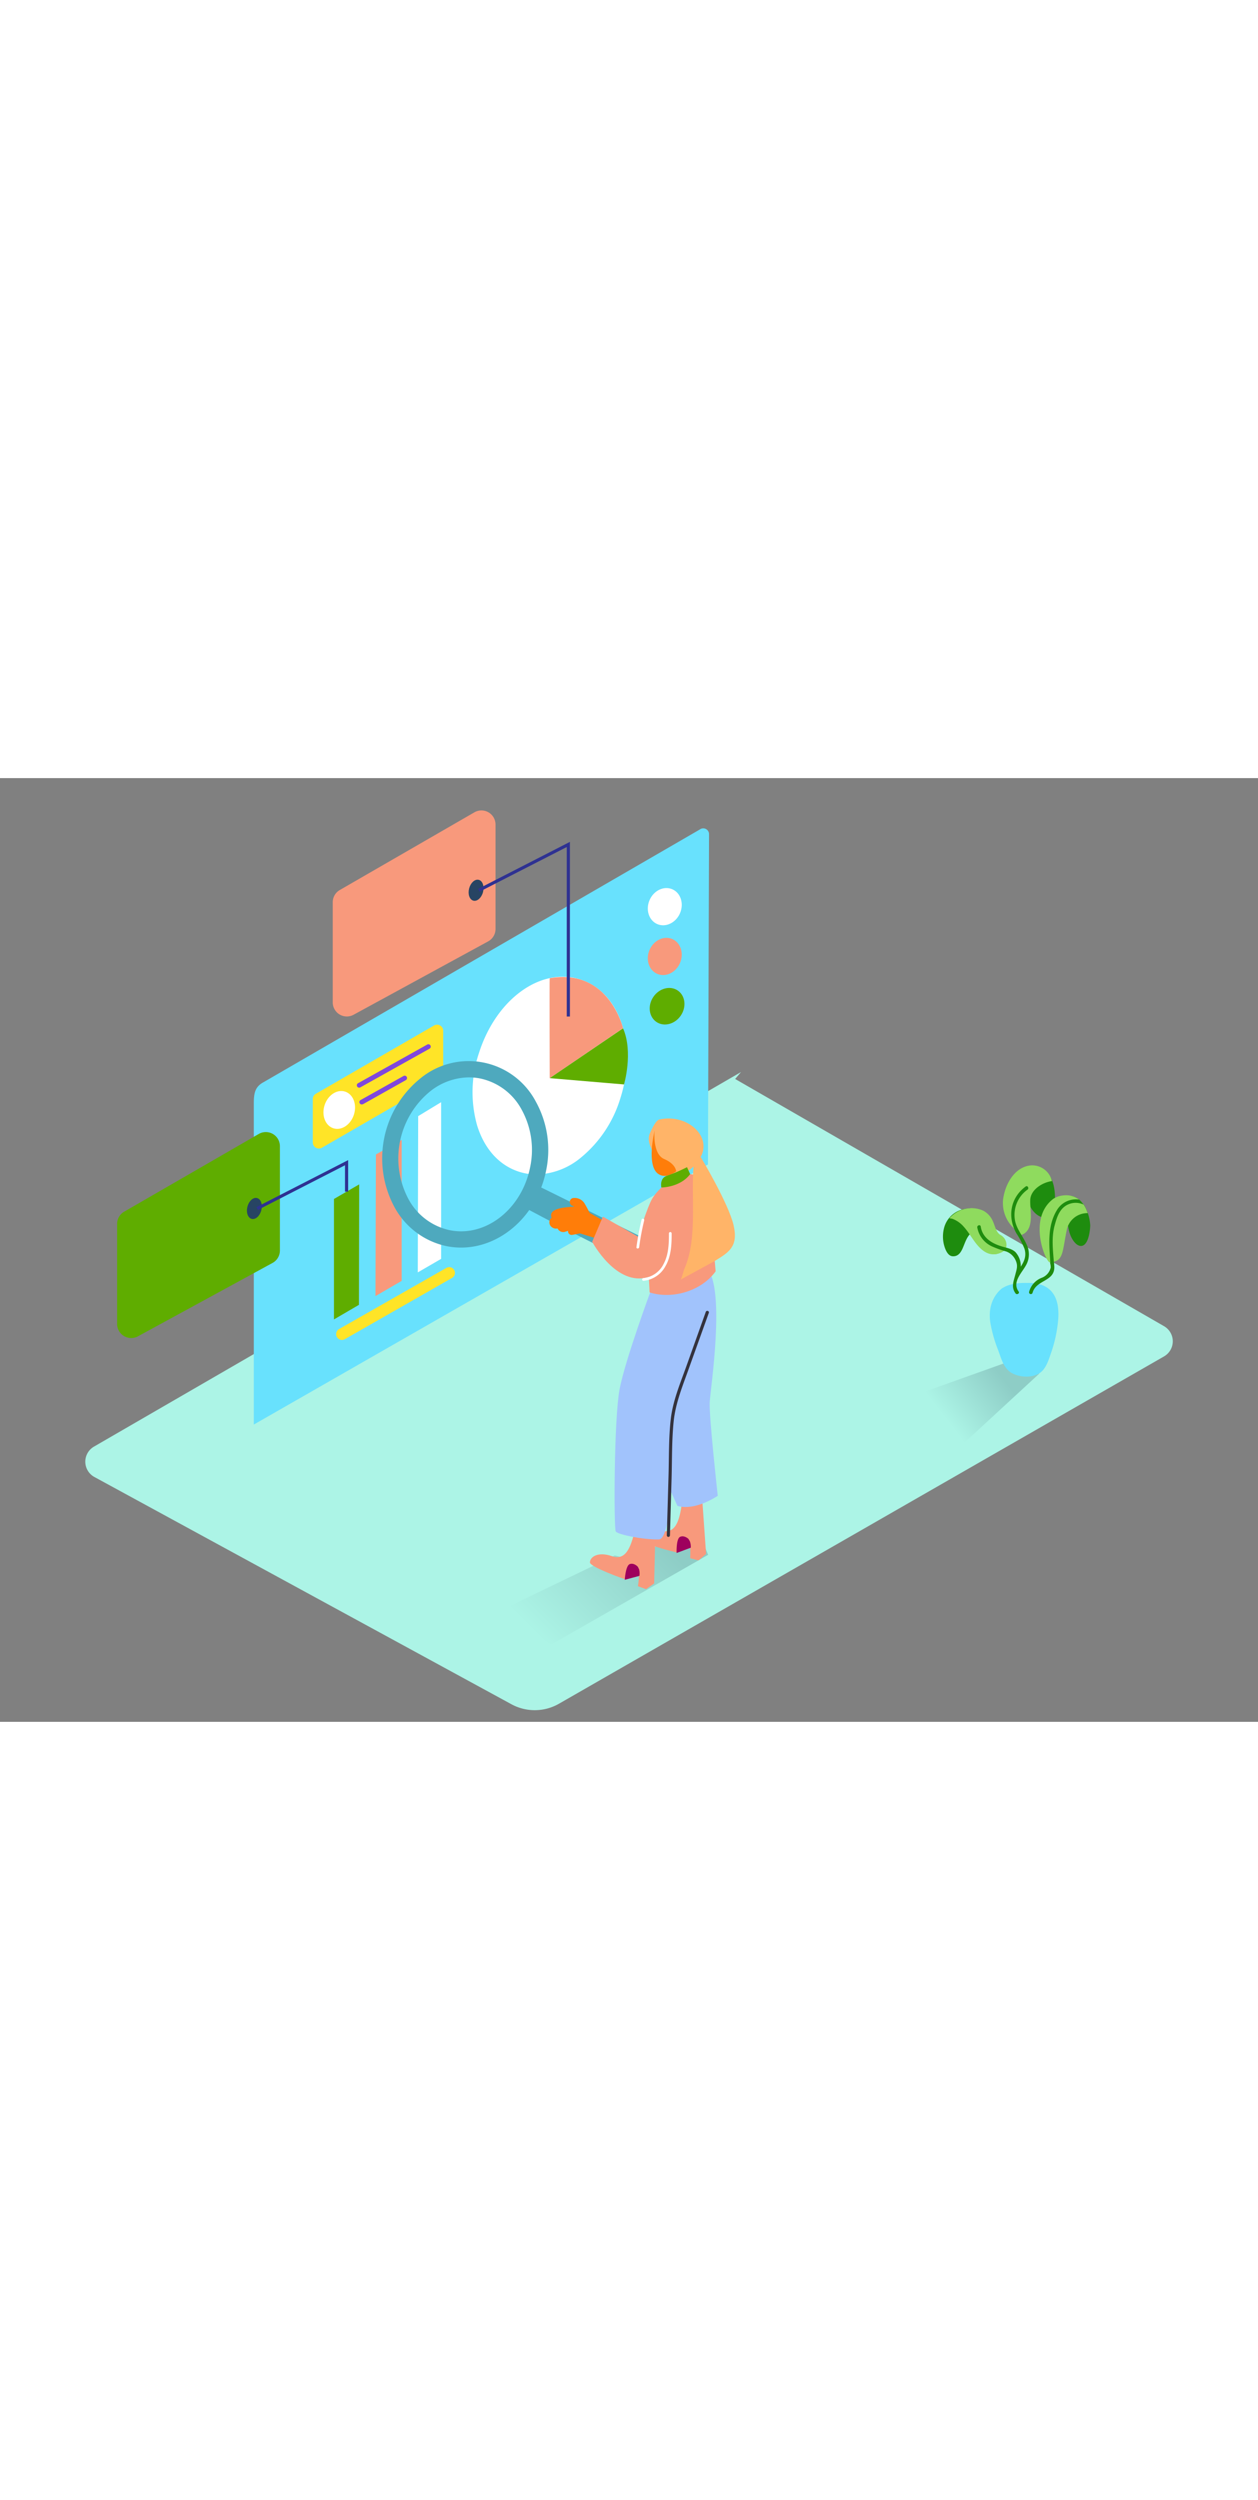 <svg id="Layer_2" data-name="Layer 2" xmlns="http://www.w3.org/2000/svg" xmlns:xlink="http://www.w3.org/1999/xlink" viewBox="0 0 400 300" data-imageid="data-analytics-isometric-b6acc" imageName="Data analytics" class="illustrations_image" style="width: 151px;"><rect x="0" y="0" width="400" height="300" fill="#808080" stroke="none"/><defs><linearGradient id="linear-gradient" x1="172.97" y1="274.79" x2="207.71" y2="240.04" gradientUnits="userSpaceOnUse"><stop offset="0" stop-color="#acf4e6"/><stop offset="1" stop-color="#8ecdc6"/></linearGradient><linearGradient id="linear-gradient-2" x1="299" y1="201.55" x2="316.9" y2="187.93" xlink:href="#linear-gradient"/></defs><title>PP</title><path d="M233.75,95.64l136.38,78.59a5.54,5.54,0,0,1,0,9.6L177.74,294.24a15.49,15.49,0,0,1-15.12.17L30,222.16a5.54,5.54,0,0,1-.12-9.65L235.63,93.43" fill="#acf4e6"/><path d="M225.17,246.91l-49.9,28.52c-18.27-12.6-16.41-10.69-16.41-10.69l36.61-17.62s9.73,2.62,10.13,1.07,5.36-6.72,5.36-6.72l11.82-.21Z" fill="url(#linear-gradient)"/><path d="M320.91,185.44l-44.33,15.83S272.65,208.71,295,222l35.48-32.72" fill="url(#linear-gradient-2)"/><path d="M308.5,136.73a8.72,8.72,0,0,1,4.24.83,6.9,6.9,0,0,1,3,3.41c.65,1.37.94,3.33,2.3,4.21a4,4,0,0,1,1.34,1.17,3.5,3.5,0,0,1,.42,3.26c-.6,1.2-3.11,1.95-4.26,1.72" fill="#8fdb5e"/><path d="M307.39,136.88a8.19,8.19,0,0,0-7.23,6.2,10.82,10.82,0,0,0-.05,5.11c.33,1.36,1.13,3.71,2.78,3.81,2.24.14,3-2,3.67-3.67s1.44-3.61,3.24-4.29A4.82,4.82,0,0,1,315,145.2Z" fill="#1e8c0e"/><path d="M317.61,146c-1.35-1.75-2.47-3.66-3.78-5.44a16.18,16.18,0,0,0-2.62-3.17c-3.11-1.51-7-.13-9.32,2.52.32.1.75.11,1,.2a8.85,8.85,0,0,1,3.56,2.52c1.38,1.52,2.45,3.39,3.66,5,2,2.63,4.6,4.79,8,3.22C320.26,149.81,318.57,147.2,317.61,146Z" fill="#8fdb5e"/><path d="M328.59,123.47s7-.55,6.87,10.53-10.6,3.79-8.3-2.89" fill="#1e8c0e"/><path d="M327.58,134.37c-.08-3.37,3.71-5.83,6.91-6.27a6.48,6.48,0,0,0-6.33-5c-4.8.12-8.39,5-9.2,10.74a11,11,0,0,0,3.53,9.38l2.32,2C329.05,143.59,327.47,137.45,327.58,134.37Z" fill="#8fdb5e"/><path d="M346.66,142.3a14.63,14.63,0,0,0-1.62-6,6.63,6.63,0,0,0-4.56-3.53l-3.95,7.6s5.88-10.28,3.48-2.36,5.52,16.79,6.6,5C346.63,142.74,346.64,142.53,346.66,142.3Z" fill="#1e8c0e"/><path d="M318.78,162.08s-5.27,3.43-3.81,11.45a44,44,0,0,0,2.34,8.14c1,2.61,1.77,6,4.4,7.45,2.45,1.37,6.24,1.62,8.71.11,2.26-1.38,3.07-4.52,3.9-6.85a42.52,42.52,0,0,0,2-8.85C338.84,154.14,318.78,162.08,318.78,162.08Z" fill="#68e1fd" class="target-color"/><ellipse cx="325.88" cy="163.25" rx="7.69" ry="2.78" fill="#68e1fd" class="target-color"/><path d="M326.5,148.44c-1.07-2.59-3.08-4.77-3.71-7.55a9.88,9.88,0,0,1,3.93-10.08c.59-.43,0-1.41-.57-1-4.92,3.57-5.87,9.67-3,14.86a27,27,0,0,1,2.59,4.93c.71,2.32-.08,4-1.17,5.72a6.59,6.59,0,0,0-1.71-4.66c-1.28-1.19-3.16-1.38-4.74-1.92-3.06-1-5.76-2.78-6.28-6.2-.11-.72-1.21-.41-1.1.3a8.2,8.2,0,0,0,4.73,6.05A32.93,32.93,0,0,0,320,150.5a5.31,5.31,0,0,1,3,2.94c.73,1.67.23,2.82-.18,4.44-.53,2.11-1.37,3.92.08,5.91.43.59,1.41,0,1-.57-2.31-3.18,1.38-6.2,2.62-8.93A7,7,0,0,0,326.5,148.44Z" fill="#1e8c0e"/><path d="M340.69,141.47c-4.86-.86-8.17,2.91-7.88,7.61a17.84,17.84,0,0,0,.65,3.48,9.11,9.11,0,0,1,.64,3,4.59,4.59,0,0,1-2.78,3.25,6.62,6.62,0,0,0-4.1,4.5.57.57,0,0,0,1.1.3c1.12-4.12,6.87-3.52,6.92-8.05,0-2.21-1.16-4.29-1.29-6.51-.24-3.87,2.29-7.25,6.44-6.51C341.1,142.69,341.41,141.59,340.69,141.47Z" fill="#1e8c0e"/><path d="M345,136.28c-1.88-3.47-5.3-4.29-8.66-3.25a11,11,0,0,0-1.35.66c-8.44,6.25-2.45,20.36-1.15,20.26,4.3-.35,3.86-2.88,5.29-10a6.68,6.68,0,0,1,6.72-5.66A12.5,12.5,0,0,0,345,136.28Z" fill="#8fdb5e"/><path d="M343.18,134a7,7,0,0,0-7.19,3.45c-3.08,5.16-2.37,11.17-2,16.86.05.73,1.19.73,1.14,0-.3-4.11-.88-8.19.24-12.23.55-2,1.21-4.19,2.79-5.6a5.83,5.83,0,0,1,6.35-.91l-.43-.58C343.8,134.64,343.49,134.31,343.18,134Z" fill="#1e8c0e"/><path d="M80.7,205.5V103.38c0-3.39.47-5.29,3.08-6.71L222.52,16.33a1.84,1.84,0,0,1,2.93,1.48l-.34,105Z" fill="#68e1fd" class="target-color"/><ellipse cx="211.38" cy="40.87" rx="6.03" ry="5.27" transform="translate(89.58 218.4) rotate(-66.49)" fill="#fff"/><polygon points="106.19 133.78 106.19 172.08 114.13 167.44 114.21 129.15 106.19 133.78" fill="#5fad00"/><polygon points="119.53 119.63 119.39 164.66 127.72 159.82 127.72 115.01 119.53 119.63" fill="#f8997c"/><polygon points="132.97 107.45 132.84 157.13 140.26 152.83 140.26 103.02 132.97 107.45" fill="#fff"/><ellipse cx="211.38" cy="56.7" rx="6.03" ry="5.27" transform="translate(75.06 227.91) rotate(-66.49)" fill="#f8997c"/><ellipse cx="211.38" cy="72.02" rx="6.03" ry="5.27" transform="matrix(0.56, -0.83, 0.83, 0.56, 33.96, 207.63)" fill="#5fad00"/><path d="M184.47,64c-12.61-4-26.75,6.29-32.19,23.43a39,39,0,0,0-.58,22.95c2.31,7.51,7.06,12.75,13.37,14.76a18.2,18.2,0,0,0,5.53.86,22.85,22.85,0,0,0,13.91-5.2,39,39,0,0,0,12.76-19.08C202.7,84.59,197.08,68,184.47,64Z" fill="#fff"/><path d="M174.79,63.61c-.1,0,0,31.77,0,31.77L198.11,79.5S193.62,60.32,174.79,63.61Z" fill="#f8997c"/><path d="M106.89,176.78v0a1.83,1.83,0,0,0,2.73,1.59l34.12-19.49a1.83,1.83,0,0,0,.92-1.59h0a1.83,1.83,0,0,0-2.73-1.59l-34.12,19.44A1.83,1.83,0,0,0,106.89,176.78Z" fill="#ffe427"/><path d="M99.46,102v13.81a1.94,1.94,0,0,0,2.91,1.68l37.55-21.69a1.94,1.94,0,0,0,1-1.68V80.33A1.94,1.94,0,0,0,138,78.65l-37.55,21.68A1.94,1.94,0,0,0,99.46,102Z" fill="#ffe427"/><ellipse cx="107.86" cy="105.48" rx="6.12" ry="4.9" transform="translate(-25.3 176.38) rotate(-72.39)" fill="#fff"/><path d="M114.59,98.3l22-12.29a.75.75,0,0,0-.76-1.3L113.83,97a.75.75,0,0,0,.76,1.3Z" fill="#7f47dd"/><path d="M115.41,103.67,129.05,96a.75.75,0,0,0-.76-1.3l-13.64,7.64a.75.75,0,0,0,.76,1.3Z" fill="#7f47dd"/><path d="M174.79,95.38l23.63,2s3-10.2-.31-17.85Z" fill="#5fad00"/><path d="M146.62,149.24a23.29,23.29,0,0,1-4.63-.46,24.63,24.63,0,0,1-16.55-12.38,32.69,32.69,0,0,1,8.3-41,24.15,24.15,0,0,1,36.62,7.42,31.74,31.74,0,0,1,3.27,22C170.73,139.15,159.15,149.24,146.62,149.24Zm2.52-54.11a20.12,20.12,0,0,0-12.26,4.36,27.53,27.53,0,0,0-7,34.35A19.54,19.54,0,0,0,143,143.71c11.39,2.31,22.86-6.63,25.55-19.92a26.58,26.58,0,0,0-2.69-18.42,19.54,19.54,0,0,0-13.09-9.87A18.3,18.3,0,0,0,149.15,95.13Z" fill="#68e1fd" class="target-color"/><path d="M172.09,130.14l41.48,20.45s1.67,5.43-1.95,6.8-45.8-21.4-45.8-21.4" fill="#68e1fd" class="target-color"/><g opacity="0.25"><path d="M146.62,149.24a23.29,23.29,0,0,1-4.63-.46,24.63,24.63,0,0,1-16.55-12.38,32.69,32.69,0,0,1,8.3-41,24.15,24.15,0,0,1,36.62,7.42,31.74,31.74,0,0,1,3.27,22C170.73,139.15,159.15,149.24,146.62,149.24Zm2.52-54.11a20.12,20.12,0,0,0-12.26,4.36,27.53,27.53,0,0,0-7,34.35A19.54,19.54,0,0,0,143,143.71c11.39,2.31,22.86-6.63,25.55-19.92a26.58,26.58,0,0,0-2.69-18.42,19.54,19.54,0,0,0-13.09-9.87A18.3,18.3,0,0,0,149.15,95.13Z"/><path d="M172.09,130.14l41.48,20.45s1.67,5.43-1.95,6.8-45.8-21.4-45.8-21.4"/></g><path d="M194.71,142.16q-3.69-1.87-7.27-4a29.07,29.07,0,0,0-1.41-2.67,3.72,3.72,0,0,0-3.82-2,1.28,1.28,0,0,0,.09,2.53l.2.23c-3,.13-8.31.57-7.1,3.49a2.25,2.25,0,0,0-.3.29,1.88,1.88,0,0,0,.18,2.57,2.17,2.17,0,0,0,2,.55,2,2,0,0,0,2.61,1l.73-.22A1.15,1.15,0,0,0,182,145.2l2.45-.47c5.56,1.77,8.32,2.41,10.41,3.83.87.59,0,.81,0,0a1.16,1.16,0,0,0-.27-1.67l-.24-.17a1.19,1.19,0,0,0,.2-1.72c-.09-.12-.2-.23-.3-.34A1.32,1.32,0,0,0,194.71,142.16Z" fill="#ff7d09"/><path d="M223.16,227.5l1.35,19.11-2.39,2.07-2.66-.69s.34-5.06-.59-6.17-2.52,4.38-3.43,4.35-11.73-2.92-11.89-4.25c-.21-1.77,2.22-3.78,6.82-2.67,5,1.2,5.84-4.39,6.62-9.76" fill="#f8997c"/><path d="M215.39,231.33s4.72,2,12.83-3.18c0,0-2.8-25.34-2.56-29.71s5.12-35.88-.91-42.82-16.82,59.88-16.31,60.25" fill="#a1c3fc"/><path d="M219.33,242.56l-.45-.74s-1.33-1.23-2.63-.63-1.11,5.14-1.11,5.14l4.51-1.69A4.92,4.92,0,0,0,219.33,242.56Z" fill="#9e005d"/><path d="M208.45,236.87,208,256l-2.58,1.83-2.58-.94s.82-5,0-6.19-2.93,4.12-3.83,4-11.4-4-11.43-5.36c0-1.78,2.57-3.55,7-2,4.83,1.67,6.23-3.82,7.52-9.09" fill="#f8997c"/><path d="M203.2,251.5l-.38-.78s-1.2-1.35-2.56-.87-1.6,5-1.6,5l4.65-1.25A4.92,4.92,0,0,0,203.2,251.5Z" fill="#9e005d"/><path d="M206.88,163.09s-8,21.61-9.84,31-1.89,44.46-1.24,45.41,8.44,2.6,13.69,2.52S214,200.5,214,200.5s14.31-36.26,10.49-40.25S206.88,163.09,206.88,163.09Z" fill="#a1c3fc"/><path d="M206.55,163.49c7.27,2.3,16.51-.46,21-6.7-.84-10.23-2.6-27.14-5.22-29.67-3.8-3.66-12,1.55-15,6.66-1.54,2.64-4.43,12-4.43,12l-11.2-6.38-3.4,8s7.67,14.47,18,11.17Z" fill="#f8997c"/><path d="M213.56,144.73a.43.43,0,0,0-.86,0c0,3.25-.1,6.72-1.67,9.66a8.1,8.1,0,0,1-6.43,4.55c-.55,0-.55.88,0,.86a8.87,8.87,0,0,0,7-4.66C213.41,152,213.58,148.24,213.56,144.73Z" fill="#fff"/><path d="M209.64,108.52c-.59.13-1.54,1.06-3,4.4s2,7.6,3.45,8.49,3.62,4.37,3.62,4.37,5.43,1.32,9.08-5.34S218.45,106.6,209.64,108.52Z" fill="#ffb468"/><path d="M208.11,112.23s-2.74,11.12,1.29,13.66,9.47-4.2,10-6.9S217,110.47,208.11,112.23Z" fill="#ff7d09"/><path d="M208.11,112.23s-.67,7.26,3.08,8.86S215,125,215,125s6.88-3.68,7.6-6.93S213.37,109.32,208.11,112.23Z" fill="#ffb468"/><path d="M220.74,121c-1.37,10.89,1.38,24.83-3.15,35.05-.28.63-.88,3.46-1.34,3.46l11-6c4.4-2.73,7.61-4.49,6-11.4s-10.43-21.64-10.43-21.64Z" fill="#ffb468"/><path d="M204,140.37a83.91,83.91,0,0,0-1.63,8.76c-.07.55.79.54.86,0a81.78,81.78,0,0,1,1.6-8.53C205,140.06,204.12,139.83,204,140.37Z" fill="#fff"/><path d="M219.45,125.88l-1-2.21a48.73,48.73,0,0,1-6.29,2.7c-2.58.79-1.86,3.77-1.86,3.77S216.28,130.15,219.45,125.88Z" fill="#5fad00"/><path d="M224.41,169.69l-6.16,17.24c-1.95,5.45-4.26,10.89-4.95,16.68-.71,6-.56,12.1-.73,18.1l-.55,19a.5.5,0,0,0,1,0l.52-18c.17-6,.05-12.16.66-18.17s3-11.67,5-17.33L225.38,170C225.59,169.35,224.63,169.09,224.41,169.69Z" fill="#34323d"/><path d="M105.8,39.47V71.3a4.48,4.48,0,0,0,6.62,3.93l42.8-23.33A4.48,4.48,0,0,0,157.56,48V14.76a4.48,4.48,0,0,0-6.72-3.88L108,35.6A4.48,4.48,0,0,0,105.8,39.47Z" fill="#f8997c"/><path d="M37.24,141.7v31.82a4.48,4.48,0,0,0,6.62,3.93l42.8-23.33A4.48,4.48,0,0,0,89,150.19V117a4.48,4.48,0,0,0-6.72-3.88l-42.8,24.71A4.48,4.48,0,0,0,37.24,141.7Z" fill="#5fad00"/><ellipse cx="80.88" cy="136.82" rx="3.42" ry="2.28" transform="translate(-71.87 180.72) rotate(-75.45)" fill="#274463"/><polyline points="81.78 136.82 110.2 122.25 110.2 131.46" fill="none" stroke="#2e3192" stroke-miterlimit="10"/><ellipse cx="151.38" cy="35.65" rx="3.42" ry="2.28" transform="translate(78.84 173.22) rotate(-75.45)" fill="#274463"/><polyline points="152.28 35.65 180.71 21.09 180.71 75.78" fill="none" stroke="#2e3192" stroke-miterlimit="10"/></svg>